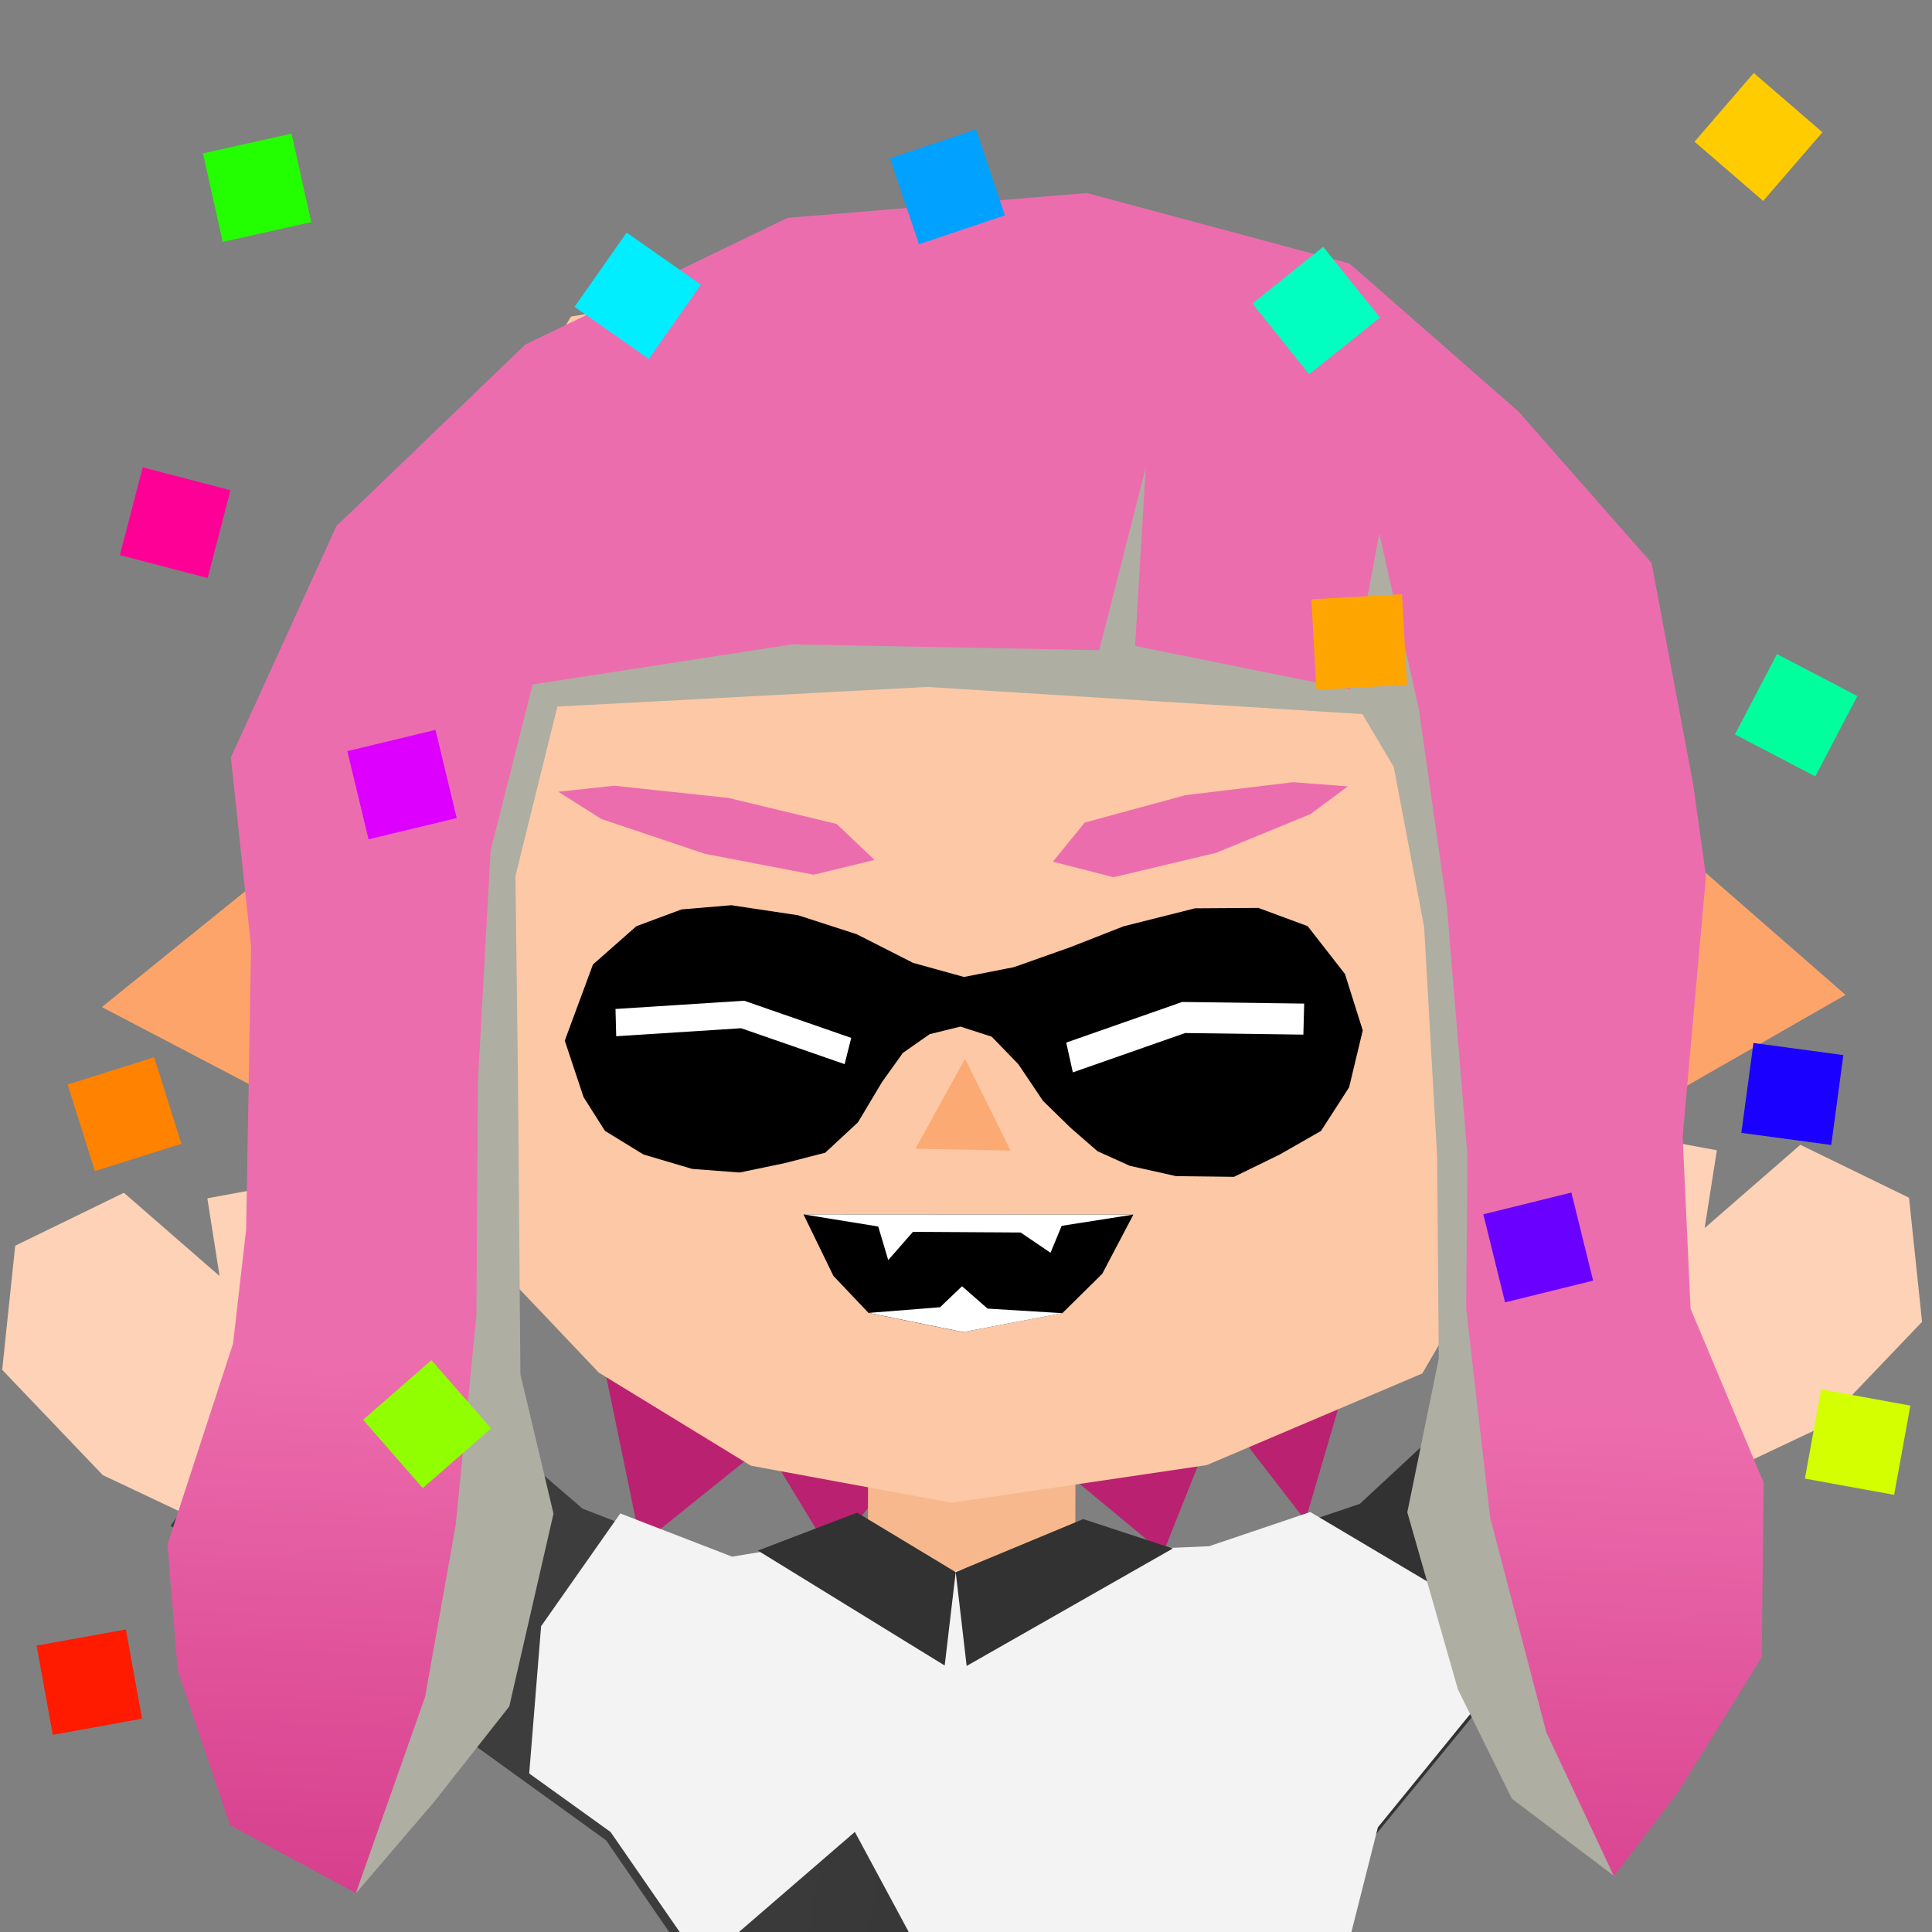 <?xml version="1.0" encoding="UTF-8" standalone="no"?>
<!-- Created with Inkscape (http://www.inkscape.org/) -->

<svg
   width="256"
   height="256"
   viewBox="0 0 67.733 67.733"
   version="1.1"
   id="svg1"
   inkscape:version="1.4 (e7c3feb100, 2024-10-09)"
   sodipodi:docname="confetti.svg"
   inkscape:export-filename="confetti.png"
   inkscape:export-xdpi="1536"
   inkscape:export-ydpi="1536"
   xml:space="preserve"
   xmlns:inkscape="http://www.inkscape.org/namespaces/inkscape"
   xmlns:sodipodi="http://sodipodi.sourceforge.net/DTD/sodipodi-0.dtd"
   xmlns:xlink="http://www.w3.org/1999/xlink"
   xmlns="http://www.w3.org/2000/svg"
   xmlns:svg="http://www.w3.org/2000/svg"
   xmlns:rdf="http://www.w3.org/1999/02/22-rdf-syntax-ns#"
   xmlns:cc="http://creativecommons.org/ns#"><rect x="0" y="0" width="67.733" height="67.733" fill="#808080" stroke="none"/><sodipodi:namedview
     id="namedview1"
     pagecolor="#ffffff"
     bordercolor="#666666"
     borderopacity="1.0"
     inkscape:showpageshadow="2"
     inkscape:pageopacity="0.0"
     inkscape:pagecheckerboard="0"
     inkscape:deskcolor="#d1d1d1"
     inkscape:document-units="px"
     inkscape:zoom="1.3774326"
     inkscape:cx="38.840376"
     inkscape:cy="174.96319"
     inkscape:window-width="1920"
     inkscape:window-height="1004"
     inkscape:window-x="0"
     inkscape:window-y="0"
     inkscape:window-maximized="1"
     inkscape:current-layer="layer1" /><defs
     id="defs1"><linearGradient
       inkscape:collect="always"
       xlink:href="#linearGradient44464"
       id="linearGradient44466"
       x1="67.294"
       y1="46.408"
       x2="82.015"
       y2="42.96"
       gradientUnits="userSpaceOnUse" /><linearGradient
       inkscape:collect="always"
       id="linearGradient44464"><stop
         style="stop-color:#333333;stop-opacity:1;"
         offset="0"
         id="stop44460" /><stop
         style="stop-color:#212121;stop-opacity:1;"
         offset="1"
         id="stop44462" /></linearGradient><linearGradient
       inkscape:collect="always"
       xlink:href="#linearGradient44480"
       id="linearGradient44482"
       x1="80.828"
       y1="42.901"
       x2="93.083"
       y2="54.099"
       gradientUnits="userSpaceOnUse" /><linearGradient
       inkscape:collect="always"
       id="linearGradient44480"><stop
         style="stop-color:#191919;stop-opacity:1;"
         offset="0"
         id="stop44476" /><stop
         style="stop-color:#1a1a1a;stop-opacity:1;"
         offset="1"
         id="stop44478" /></linearGradient><linearGradient
       inkscape:collect="always"
       xlink:href="#linearGradient10"
       id="linearGradient11-1"
       x1="237.178"
       y1="301.833"
       x2="204.72"
       y2="303.685"
       gradientUnits="userSpaceOnUse" /><linearGradient
       id="linearGradient10"
       inkscape:collect="always"><stop
         style="stop-color:#4d4d4d;stop-opacity:1;"
         offset="0"
         id="stop10-0" /><stop
         style="stop-color:#1d1d1d;stop-opacity:1;"
         offset="1"
         id="stop11-6" /></linearGradient><linearGradient
       inkscape:collect="always"
       xlink:href="#linearGradient10"
       id="linearGradient12"
       gradientUnits="userSpaceOnUse"
       x1="251.856"
       y1="305.947"
       x2="226.066"
       y2="338.921"
       gradientTransform="matrix(0.221,-0.012,0.012,0.221,17.885,-8.484)" /><linearGradient
       inkscape:collect="always"
       xlink:href="#linearGradient28165"
       id="linearGradient28167"
       x1="76.784"
       y1="29.761"
       x2="86.251"
       y2="30.79"
       gradientUnits="userSpaceOnUse" /><linearGradient
       inkscape:collect="always"
       id="linearGradient28165"><stop
         style="stop-color:#3d3d3d;stop-opacity:1;"
         offset="0"
         id="stop28161" /><stop
         style="stop-color:#323232;stop-opacity:1;"
         offset="1"
         id="stop28163" /></linearGradient><clipPath
       clipPathUnits="userSpaceOnUse"
       id="clipPath3"><path
         id="path4-3"
         style="display:inline;fill:#ffffff;stroke-width:1.647;stroke-linecap:square;stroke-miterlimit:1.5;paint-order:fill markers stroke"
         inkscape:label="eye white right"
         d="m 36.174,34.362 -0.311,0.062 -0.158,0.153 -0.134,0.218 -0.026,0.257 0.071,0.243 0.132,0.14 0.19,0.058 0.306,0.036 0.37,-0.033 0.31,-0.128 0.227,-0.233 0.07,-0.216 -0.105,-0.193 -0.234,-0.183 -0.326,-0.134 z"
         sodipodi:nodetypes="ccccccccccccccccc" /></clipPath><clipPath
       clipPathUnits="userSpaceOnUse"
       id="clipPath2"><path
         id="path3-2"
         style="display:inline;fill:#ffffff;stroke-width:1.549;stroke-linecap:square;stroke-miterlimit:1.5;paint-order:fill markers stroke"
         inkscape:label="eye white left"
         d="m 35.776,34.944 0.085,0.244 0.197,0.225 0.259,0.069 0.331,0.024 0.342,-0.046 0.21,-0.132 0.189,-0.218 0.072,-0.216 -0.069,-0.19 -0.17,-0.174 -0.261,-0.123 -0.343,-0.038 -0.344,0.064 -0.263,0.14 -0.17,0.182 -0.066,0.19 10e-7,-4e-6 z"
         sodipodi:nodetypes="ccccccccccccccccccc" /></clipPath><linearGradient
       inkscape:collect="always"
       xlink:href="#linearGradient4322"
       id="linearGradient19980"
       x1="37.394"
       y1="27.035"
       x2="37.801"
       y2="44.154"
       gradientUnits="userSpaceOnUse" /><linearGradient
       inkscape:collect="always"
       id="linearGradient4322"><stop
         style="stop-color:#ec6dae;stop-opacity:1;"
         offset="0.61"
         id="stop4318" /><stop
         style="stop-color:#cb2579;stop-opacity:1;"
         offset="1"
         id="stop4320" /></linearGradient><clipPath
       clipPathUnits="userSpaceOnUse"
       id="clipPath7"><path
         id="path8"
         style="fill:url(#linearGradient8);fill-opacity:1;stroke-width:14.735;stroke-linecap:round;stroke-linejoin:round;paint-order:fill markers stroke"
         inkscape:label="under"
         d="m 271.886,133.892 -5.402,0.849 -9.571,-3.594 -16.615,-13.816 -10.441,14.911 28.605,19.957 5.293,7.432 0.971,16.034 -0.805,15.355 -1.651,21.527 7.993,3.119 38.132,-0.989 -1.471,-17.861 -0.928,-13.135 0.732,-23.562 2.141,-8.113 19.26,-22.74 -6.816,-10.386 -13.35,11.969 -10.149,3.295 -12.976,0.504 -6.425,1.818 -2.965,-2.554 z"
         sodipodi:nodetypes="cccccccccccccccccccccccc" /></clipPath><linearGradient
       inkscape:collect="always"
       xlink:href="#linearGradient28165"
       id="linearGradient8"
       gradientUnits="userSpaceOnUse"
       x1="76.784"
       y1="29.761"
       x2="86.251"
       y2="30.79"
       gradientTransform="matrix(4.512,0.236,-0.236,4.512,-84.504,24.128)" /></defs><g
     inkscape:label="Layer 1"
     inkscape:groupmode="layer"
     id="layer1"><g
       id="g7661"
       inkscape:label="summatia"
       transform="matrix(0.572,0,0,0.592,-127.783,-24.703)"
       style="display:inline;stroke-width:1.228"><g
         id="g7086"
         inkscape:label="body"
         transform="matrix(4.21,0.22,-0.22,4.21,-59.477,31.217)"
         style="stroke-width:1.541"><path
           id="rect18344"
           style="display:inline;fill:#ba2170;fill-opacity:1;stroke-width:2.074;stroke-linecap:round;stroke-linejoin:round;stroke-miterlimit:1.5;paint-order:fill markers stroke"
           d="m 34.487,36.203 7.686,-0.577 -0.69,2.895 -0.856,-0.891 -0.436,1.258 -1.931,-1.281 -1.132,1.492 -0.676,-0.889 -1.083,0.93 z"
           sodipodi:nodetypes="cccccccccc"
           inkscape:label="rect18344"
           transform="matrix(1.572,0.028,-0.029,1.639,23.111,-44.97)" /><rect
           style="display:inline;fill:#f7b88d;fill-opacity:1;stroke:none;stroke-width:3.825;stroke-linecap:round;stroke-linejoin:round;stroke-miterlimit:1.5;paint-order:fill markers stroke"
           id="rect7023"
           width="3.015"
           height="1.581"
           x="79.784"
           y="22.983"
           inkscape:label="neck"
           transform="rotate(-2.832)" /><path
           id="rect1627"
           style="fill:#f7b88d;fill-opacity:1;stroke-width:3.261;stroke-linecap:round;stroke-linejoin:round;paint-order:fill markers stroke"
           d="m 79.636,37.016 0.241,-2.713 -1.154,-6.051 0.306,-2.249 -0.357,-0.455 -0.049,-4.519 1.026,-0.738 6.08,-0.142 2.374,2.205 -0.347,3.959 0.705,8.355 0.502,2.307 -0.864,2.343 -0.208,6.724 -0.138,10.274 -0.466,3.177 -4.09,0.969 1.701,-4.129 -0.029,-10.831 -0.256,-5.507 -1.237,0.277 -0.288,5.565 -0.19,10.091 -0.876,2.65 -3.725,1.333 1.692,-3.394 0.066,-10.521 z"
           sodipodi:nodetypes="cccccccccccccccccccccccccccc"
           inkscape:label="meat" /><path
           id="rect7144"
           style="display:inline;fill:url(#linearGradient44466);fill-opacity:1;stroke-width:3.261;stroke-linecap:round;stroke-linejoin:round;paint-order:fill markers stroke"
           inkscape:label="right legging"
           d="m 79.318,43.039 0.018,-2.261 -0.203,-4.126 5.305,2.262 -1.156,4.607 -2.402,0.296 z"
           sodipodi:nodetypes="ccccccc" /><path
           id="rect7088"
           style="display:inline;fill:url(#linearGradient44482);fill-opacity:1;stroke-width:3.261;stroke-linecap:round;stroke-linejoin:round;paint-order:fill markers stroke"
           d="m 78.997,36.441 9.832,0.932 -0.573,2.973 -0.082,3.441 -1.641,0.243 -1.86,-0.362 -0.696,-3.657 -1.958,-1.308 z"
           sodipodi:nodetypes="ccccccccc"
           inkscape:label="left legging" /><path
           id="rect7-61"
           style="display:inline;fill:#1dccb8;fill-opacity:1;stroke-width:0.529;stroke-linecap:round;stroke-linejoin:round"
           transform="matrix(1.033,-0.054,0.054,1.033,34.358,-4.809)"
           d="m 49.996,42.762 0.362,0.195 -0.737,3.007 -0.346,3.668 -0.288,0.027 0.299,-3.721 z"
           sodipodi:nodetypes="ccccccc" /><g
           id="g17710"
           inkscape:label="boots"
           style="display:inline;stroke-width:1.541"
           transform="matrix(0.81,7.9693671e-5,7.9693671e-5,0.812,22.922,9.21)"><path
             id="rect1-5"
             style="fill:url(#linearGradient11-1);stroke-width:3.166;stroke-linecap:round;stroke-linejoin:round"
             transform="matrix(0.221,-0.012,0.012,0.221,18.399,-6.31)"
             d="m 198.691,325.845 6.301,-13.197 12.972,-6.58 1.139,-28.754 9.633,-2.019 11.766,1.535 -2.492,29.704 -1.006,13.199 -14.812,8.59 -12.734,2.018 z"
             sodipodi:nodetypes="ccccccccccc" /><path
             id="path11-5"
             style="fill:url(#linearGradient12);stroke-width:0.701;stroke-linecap:round;stroke-linejoin:round"
             d="m 73.058,62.892 0.65,-2.139 2.387,-1.907 -0.069,-5.97 2.085,-1.135 2.223,1.004 0.197,5.973 -0.07,2.929 -3.295,2.094 -2.206,0.173 z"
             sodipodi:nodetypes="ccccccccccc" /><path
             id="rect6"
             style="display:inline;fill:#13877b;fill-opacity:1;stroke-width:0.548;stroke-linecap:round;stroke-linejoin:round"
             transform="matrix(1.07,-0.056,0.056,1.068,-4.982,-4.645)"
             d="m 67.128,56.267 2.162,0.285 2.374,-0.274 -0.104,1.347 -2.536,0.192 -1.997,-0.277 z"
             sodipodi:nodetypes="ccccccc" /><path
             id="path45"
             style="display:inline;fill:#13877b;fill-opacity:1;stroke-width:0.586;stroke-linecap:round;stroke-linejoin:round"
             d="m 75.883,51.467 2.239,0.234 2.242,-0.373 0.097,1.381 -1.85,0.221 -2.701,-0.063 z"
             sodipodi:nodetypes="ccccccc" /></g><g
           id="g50"
           inkscape:label="socks"
           style="display:none;stroke-width:1.541"
           transform="matrix(0.933,9.1795255e-5,9.1795255e-5,0.935,4.649,4.343)"><path
             id="path47"
             style="fill:#f1f1f1;fill-opacity:1;stroke-width:3.166;stroke-linecap:round;stroke-linejoin:round"
             transform="matrix(0.221,-0.012,0.012,0.221,18.399,-6.31)"
             d="m 195.927,325.976 6.301,-13.197 15.735,-6.711 0.881,-13.946 9.633,-2.019 10.217,2.05 -0.685,14.381 -1.006,13.199 -14.812,8.59 -15.498,2.149 z"
             sodipodi:nodetypes="ccccccccccc" /><path
             id="path48"
             style="fill:#f1f1f1;fill-opacity:1;stroke-width:3.166;stroke-linecap:round;stroke-linejoin:round"
             transform="matrix(0.221,-0.012,0.012,0.221,18.399,-6.31)"
             d="m 230.781,335.052 3.437,-9.498 12.535,-8.043 0.837,-13.819 9.419,-1.798 10.052,2.222 -0.262,13.862 -1.006,13.199 -15.359,8.669 -11.312,0.261 z"
             sodipodi:nodetypes="ccccccccccc" /><path
             id="path49"
             style="display:none;fill:#13877b;fill-opacity:1;stroke-width:0.548;stroke-linecap:round;stroke-linejoin:round"
             transform="matrix(1.07,-0.056,0.056,1.068,-4.982,-4.645)"
             d="m 67.128,56.267 2.162,0.285 2.374,-0.274 -0.104,1.347 -2.536,0.192 -1.997,-0.277 z"
             sodipodi:nodetypes="ccccccc" /><path
             id="path50"
             style="display:none;fill:#13877b;fill-opacity:1;stroke-width:0.548;stroke-linecap:round;stroke-linejoin:round"
             transform="matrix(1.07,-0.056,0.056,1.068,-4.982,-4.645)"
             d="m 72.994,58.388 2.075,0.327 2.107,-0.239 0.023,1.294 -1.734,0.116 -2.514,-0.19 z"
             sodipodi:nodetypes="ccccccc" /></g><g
           id="g12461"
           inkscape:label="clothes"
           style="stroke-width:1.541"><path
             id="rect7255"
             style="fill:url(#linearGradient28167);fill-opacity:1;stroke-width:3.261;stroke-linecap:round;stroke-linejoin:round;paint-order:fill markers stroke"
             inkscape:label="under"
             d="m 80.043,20.144 -1.184,0.25 -2.157,-0.684 -3.832,-2.862 -2.136,3.416 6.553,4.081 1.256,1.582 0.4,3.533 -5.04e-4,3.403 -0.116,4.777 1.803,0.597 8.417,-0.659 -0.531,-3.931 -0.357,-2.893 -0.111,-5.216 0.38,-1.818 3.994,-5.249 -1.627,-2.217 -2.812,2.8 -2.205,0.846 -2.862,0.261 -1.399,0.476 -0.685,-0.53 z"
             sodipodi:nodetypes="cccccccccccccccccccccccc" /><path
             id="rect3-4"
             style="fill:#f3f3f3;fill-opacity:1;stroke-width:3.166;stroke-linecap:round;stroke-linejoin:round"
             transform="matrix(0.221,-0.012,0.012,0.221,18.399,-6.31)"
             d="m 270.063,133.239 13.529,-3.186 20.051,1.457 8.511,4.906 4.955,13.026 -10.493,26.352 -9.552,-16.019 -11.242,12.859 -11.311,-20.406 -17.11,14.214 -4.316,-17.48 0.842,-9.831 5.999,-8.221 z"
             sodipodi:nodetypes="cccccccccccccc"
             clip-path="url(#clipPath7)" /><path
             id="rect4"
             style="fill:#323232;fill-opacity:1;stroke-width:1.944"
             transform="matrix(0.221,-0.012,0.012,0.221,18.399,-6.31)"
             d="m 268.177,134.359 6.524,-2.394 6.468,3.788 -0.736,5.927 z"
             sodipodi:nodetypes="ccccc" /><path
             id="path5-7"
             style="fill:#323232;fill-opacity:1;stroke-width:1.944"
             transform="matrix(0.221,-0.012,0.012,0.221,18.399,-6.31)"
             d="m 295.433,134.282 -5.88,-1.878 -8.384,3.349 0.706,5.957 z"
             sodipodi:nodetypes="ccccc" /></g><path
           id="path1-9"
           style="display:inline;fill:#fdd2b6;fill-opacity:1;stroke-width:2.969;stroke-linecap:round;stroke-linejoin:round;paint-order:fill markers stroke"
           d="m 71.302,20.232 -1.591,-0.629 -1.537,-1.4 0.098,-1.751 1.539,-0.825 1.45,1.095 -0.234,-1.081 1.001,-0.232 0.542,1.783 0.135,0.919 z"
           sodipodi:nodetypes="ccccccccccc"
           inkscape:label="left" /><path
           id="path6"
           style="display:inline;fill:#fdd2b6;fill-opacity:1;stroke-width:2.969;stroke-linecap:round;stroke-linejoin:round;paint-order:fill markers stroke"
           d="m 93.113,18.417 1.517,-0.791 1.383,-1.553 -0.28,-1.731 -1.617,-0.66 -1.328,1.24 0.12,-1.1 -1.019,-0.127 -0.353,1.83 -0.039,0.928 z"
           sodipodi:nodetypes="ccccccccccc"
           inkscape:label="left" /></g><g
         id="g37975-6"
         inkscape:label="head"
         transform="matrix(7.087,0.498,-0.519,7.389,40.231,-171.631)"
         style="display:inline;stroke-width:1.364"><path
           id="path35540-5"
           style="display:inline;fill:#fda46b;stroke-width:1.443;stroke-linecap:square;stroke-linejoin:round;stroke-miterlimit:1.5;paint-order:stroke fill markers"
           inkscape:label="ear right"
           inkscape:transform-center-x="0.57222739"
           inkscape:transform-center-y="-0.00040558725"
           transform="matrix(1.381,0,0,1.127,-9.256,-4.168)"
           d="m 27.91,34.73 2.188,-2.316 0.304,3.548 z"
           sodipodi:nodetypes="cccc" /><path
           id="path35595-6"
           style="display:inline;fill:#fda46b;fill-opacity:1;stroke-width:1.8;stroke-linecap:square;stroke-linejoin:round;stroke-miterlimit:1.5;paint-order:stroke fill markers"
           inkscape:label="ear left"
           inkscape:transform-center-x="-0.57222699"
           inkscape:transform-center-y="-0.00040558725"
           d="m 44.286,33.864 -2.147,-1.503 -0.064,2.88 z"
           sodipodi:nodetypes="cccc" /><path
           id="rect29671-9"
           style="fill:#fdc8a5;fill-opacity:1;stroke-width:1.43;stroke-linecap:square;stroke-linejoin:round;stroke-miterlimit:1.5;paint-order:stroke fill markers"
           d="m 42.178,31.395 0.735,1.343 -0.216,1.689 0.109,0.932 -1.371,0.695 -0.57,1.075 -1.802,0.856 -2.171,0.448 -1.751,-0.179 -1.363,-0.654 -1.457,-1.235 -0.498,-1.627 0.075,-1.719 0.408,-1.57 0.057,-1.189 0.557,-1.066 1.957,-0.445 2.183,0.574 2.732,-0.123 1.35,0.659 z"
           sodipodi:nodetypes="ccccccccccccccccccccc"
           inkscape:label="face" /><g
           id="g70672-3"
           inkscape:label="face feat"
           transform="matrix(0.885,-0.036,0.043,0.906,0.89,4.562)"
           style="stroke-width:1.364"><g
             id="g34873-7"
             inkscape:label="mouth"
             transform="matrix(0.575,-0.056,0.052,0.518,14.844,20.069)"
             style="display:none;stroke-width:1.364"><path
               id="rect870-4"
               style="fill:none;stroke:#fcaa73;stroke-width:0.446;stroke-linecap:round;stroke-linejoin:bevel;stroke-miterlimit:1.5;stroke-dasharray:none;stroke-opacity:1;paint-order:fill markers stroke"
               d="m 40.32,36.536 -1.904,-0.541 -1.95,0.276 1.95,-0.276 z"
               sodipodi:nodetypes="ccccc" /></g><g
             id="g29947-5"
             inkscape:label="mouth"
             transform="matrix(2.588,-0.29,0.348,2.422,-65.294,-27.641)"
             style="display:inline;stroke-width:1.463"><path
               id="rect29358-2"
               style="stroke-width:0.774;stroke-linecap:square;stroke-miterlimit:1.5;paint-order:fill markers stroke"
               inkscape:label="mouth"
               d="m 35.505,30.702 1.226,0.113 -0.139,0.202 -0.164,0.128 -0.377,0.034 -0.343,-0.101 -0.116,-0.145 z"
               sodipodi:nodetypes="cccccccc" /><path
               id="path29517-5"
               style="fill:#ffffff;fill-opacity:1;stroke-width:0.774;stroke-linecap:square;stroke-miterlimit:1.5;paint-order:fill markers stroke"
               inkscape:label="teeth top"
               d="m 35.505,30.702 1.226,0.113 -0.271,0.016 -0.052,0.093 -0.103,-0.083 -0.4,-0.039 -0.103,0.093 -0.024,-0.124 z"
               sodipodi:nodetypes="ccccccccc" /><path
               id="path29519-47"
               style="fill:#ffffff;fill-opacity:1;stroke-width:0.774;stroke-linecap:square;stroke-miterlimit:1.5;paint-order:fill markers stroke"
               inkscape:label="teeth bottom"
               d="m 35.976,31.082 0.09,-0.068 0.086,0.089 0.277,0.042 -0.377,0.034 -0.343,-0.101 z"
               sodipodi:nodetypes="ccccccc" /></g><path
             id="path37896-4"
             style="display:inline;fill:#fcaa73;stroke-width:2.13;stroke-linecap:square;stroke-linejoin:round;stroke-miterlimit:1.5;paint-order:stroke fill markers"
             inkscape:label="nose"
             d="m 39.278,35.808 -0.926,0.008 0.462,-0.805 0.465,0.798 z"
             sodipodi:nodetypes="ccccc" /><g
             id="g30205-4"
             inkscape:label="eye"
             transform="matrix(-4.946,-0.504,-0.537,5.448,231.728,-112.132)"
             style="display:inline;stroke-width:1.364"><path
               id="rect29546-3"
               style="display:inline;stroke-width:0.669;stroke-linecap:square;stroke-miterlimit:1.5;paint-order:fill markers stroke"
               inkscape:label="eye patch"
               d="m 35.434,30.065 0.098,0.045 0.106,0.045 0.095,0.027 0.102,-0.011 0.116,-0.033 0.118,-0.017 0.132,-9.34e-4 0.096,0.018 0.084,0.037 0.076,0.071 0.038,0.128 -0.049,0.086 -0.049,0.049 -0.08,0.029 -0.098,0.012 -0.093,-0.005 -0.085,-0.025 -0.077,-0.026 -0.057,-0.056 -0.038,-0.07 -0.034,-0.051 -0.048,-0.036 -0.058,-0.019 -0.063,0.009 -0.058,0.038 -0.056,0.053 -0.06,0.037 -0.057,0.031 -0.066,0.016 -0.092,0.006 -0.113,-0.012 -0.084,-0.046 -0.075,-0.047 -0.045,-0.076 -0.014,-0.094 0.047,-0.086 0.083,-0.068 0.1,-0.018 0.123,0.015 z"
               sodipodi:nodetypes="ccccccccccccccccccccccccccccccccccccccccc" /><g
               id="g16"
               inkscape:label="open"
               style="display:none"
               transform="matrix(1.019,0.043,-0.057,0.982,1.081,-0.988)"><path
                 id="path35304-0"
                 style="display:inline;fill:#ffffff;stroke-width:0.516;stroke-linecap:square;stroke-miterlimit:1.5;paint-order:fill markers stroke"
                 inkscape:label="eye white right"
                 d="m 36.188,30.137 0.099,0.024 0.048,0.05 0.039,0.069 0.004,0.079 -0.026,0.073 -0.045,0.041 -0.062,0.014 -0.098,0.006 -0.118,-0.017 -0.097,-0.045 -0.069,-0.075 -0.019,-0.067 0.037,-0.057 0.078,-0.052 0.106,-0.035 z"
                 sodipodi:nodetypes="ccccccccccccccccc" /><path
                 id="path35306-7"
                 style="display:inline;fill:#ffffff;stroke-width:0.495;stroke-linecap:square;stroke-miterlimit:1.5;paint-order:fill markers stroke"
                 inkscape:label="eye white left"
                 d="m 35.516,30.266 -0.032,0.074 -0.068,0.066 -0.086,0.017 -0.109,0.002 -0.111,-0.02 -0.067,-0.045 -0.058,-0.071 -0.02,-0.068 0.026,-0.058 0.059,-0.051 0.088,-0.034 0.113,-0.006 0.112,0.026 0.084,0.048 0.053,0.059 0.018,0.06 v -1e-6 z"
                 sodipodi:nodetypes="ccccccccccccccccccc" /><g
                 id="g35470-8"
                 inkscape:label="pupil"
                 transform="matrix(-0.32,-0.017,-0.016,0.306,48.32,20.221)"
                 style="display:inline;stroke-width:1.516"
                 mask="none"
                 clip-path="url(#clipPath3)"><path
                   id="path35360-6"
                   style="fill:#9ae4b6;fill-opacity:1;stroke-width:1.604;stroke-linecap:square;stroke-linejoin:round;stroke-miterlimit:1.5;paint-order:stroke fill markers"
                   d="m 36.963,35.099 -0.273,0.214 -0.344,0.049 -0.322,-0.129 -0.214,-0.273 -0.049,-0.344 0.129,-0.322 0.273,-0.214 0.344,-0.049 0.322,0.129 0.214,0.273 0.049,0.344 z"
                   sodipodi:nodetypes="ccccccccccccc"
                   mask="none" /><path
                   id="path35466-8"
                   style="stroke-width:1.379;stroke-linecap:square;stroke-linejoin:round;stroke-miterlimit:1.5;paint-order:stroke fill markers"
                   d="m 36.782,34.974 -0.178,0.135 -0.222,0.028 -0.206,-0.086 -0.135,-0.178 -0.028,-0.222 0.086,-0.206 0.178,-0.135 0.222,-0.028 0.206,0.086 0.135,0.178 0.028,0.222 z"
                   sodipodi:nodetypes="ccccccccccccc"
                   mask="none" /></g><g
                 id="g35479-8"
                 inkscape:label="pupil"
                 transform="matrix(-0.327,-0.017,-0.017,0.31,47.815,20.028)"
                 style="display:inline;stroke-width:1.364"
                 mask="none"
                 clip-path="url(#clipPath2)"><path
                   id="path35475-4"
                   style="fill:#9ae4b6;fill-opacity:1;stroke-width:1.443;stroke-linecap:square;stroke-linejoin:round;stroke-miterlimit:1.5;paint-order:stroke fill markers"
                   d="m 37.114,35.101 -0.273,0.214 -0.344,0.049 -0.322,-0.129 -0.214,-0.273 -0.049,-0.344 0.129,-0.322 0.273,-0.214 0.344,-0.049 0.322,0.129 0.214,0.273 0.049,0.344 z"
                   sodipodi:nodetypes="ccccccccccccc"
                   mask="none" /><path
                   id="path35477-3"
                   style="stroke-width:1.202;stroke-linecap:square;stroke-linejoin:round;stroke-miterlimit:1.5;paint-order:stroke fill markers"
                   d="m 36.907,34.97 -0.173,0.131 -0.215,0.027 -0.2,-0.084 -0.131,-0.173 -0.027,-0.215 0.084,-0.2 0.173,-0.131 0.215,-0.027 0.2,0.084 0.131,0.173 0.027,0.215 z"
                   sodipodi:nodetypes="ccccccccccccc"
                   mask="none" /></g></g><g
               id="g26"
               inkscape:label="close"
               style="display:inline"><path
                 id="path17"
                 style="display:inline;fill:none;stroke:#ffffff;stroke-width:0.044;stroke-linecap:square;stroke-miterlimit:1.5;stroke-dasharray:none;stroke-opacity:1;paint-order:fill markers stroke"
                 inkscape:label="eye white right"
                 d="m 36.378,30.33 -0.223,-0.038 -0.191,0.031"
                 sodipodi:nodetypes="ccc" /><path
                 id="path18"
                 style="display:inline;fill:none;stroke:#ffffff;stroke-width:0.05;stroke-linecap:square;stroke-miterlimit:1.5;stroke-dasharray:none;stroke-opacity:1;paint-order:fill markers stroke"
                 inkscape:label="eye white left"
                 d="m 35.487,30.277 -0.19,-0.08 -0.209,-0.022"
                 sodipodi:nodetypes="ccc" /></g></g><g
             id="g30026-1"
             inkscape:label="lashes"
             transform="matrix(-5.031,-0.264,-0.264,5.031,228.3,-108.143)"
             style="display:inline;stroke-width:1.364"><path
               id="rect29990-4"
               style="display:inline;fill:#ec6dae;fill-opacity:1;stroke-width:0.71;stroke-linecap:square;stroke-miterlimit:1.5;paint-order:fill markers stroke"
               inkscape:label="right"
               d="m 35.929,29.99 -0.119,0.018 -0.194,-0.058 -0.177,-0.082 -0.068,-0.054 0.106,0.001 0.206,0.039 0.19,0.063 z"
               sodipodi:nodetypes="ccccccccc" /><path
               id="path29993-9"
               style="display:inline;fill:#ec6dae;fill-opacity:1;stroke-width:0.721;stroke-linecap:square;stroke-miterlimit:1.5;paint-order:fill markers stroke"
               inkscape:label="left"
               d="m 36.273,30.014 0.115,0.035 0.213,-0.02 0.204,-0.045 0.087,-0.041 -0.107,-0.019 -0.222,0.004 -0.212,0.029 z"
               sodipodi:nodetypes="ccccccccc" /></g></g><g
           id="g36924-0"
           inkscape:label="hair"
           style="display:inline;stroke-width:1.364"><path
             id="rect35600-6"
             style="fill:#aeaea3;stroke-width:1.443;stroke-linecap:square;stroke-linejoin:round;stroke-miterlimit:1.5;paint-order:stroke fill markers"
             inkscape:label="hair under"
             d="m 31.986,30.13 -1.149,4.226 0.228,0.019 -0.231,2.537 0.549,3.324 0.61,1.655 0.617,-0.771 0.592,-0.806 0.268,-1.563 -0.366,-1.092 -0.195,-2.371 -0.139,-1.601 0.262,-1.375 3.169,-0.371 3.763,-0.036 0.301,0.403 0.355,1.259 0.246,1.824 0.132,1.609 -0.181,1.245 0.539,1.383 0.528,0.84 0.928,0.559 -0.086,-5.815 -0.403,-1.789 -1.106,-2.087 -1.272,-1.304 z"
             sodipodi:nodetypes="cccccccccccccccccccccccccccc" /><path
             id="rect32630-8"
             style="fill:url(#linearGradient19980);fill-opacity:1;stroke-width:1.443;stroke-linecap:square;stroke-linejoin:round;stroke-miterlimit:1.5;paint-order:stroke fill markers"
             inkscape:label="hair"
             d="m 37.288,27.909 -2.561,0.372 -2.182,1.162 -1.52,1.558 -0.773,1.907 0.284,1.494 0.123,2.261 -0.046,0.918 -0.447,1.641 0.162,0.998 0.541,1.204 1.122,0.467 0.481,-1.604 0.163,-1.39 0.056,-1.68 -0.124,-1.873 -0.025,-1.847 0.264,-1.347 2.213,-0.471 2.643,-0.131 0.294,-1.484 0.012,1.429 1.878,0.222 0.158,-1.26 0.442,1.372 0.357,1.558 0.323,1.977 0.078,1.221 0.329,1.655 0.609,1.681 0.666,1.108 0.503,-0.708 0.641,-1.125 -0.086,-1.393 -0.73,-1.344 -0.169,-1.37 0.049,-2.09 -0.165,-0.727 -0.487,-1.739 -1.235,-1.131 -1.539,-1.081 z"
             sodipodi:nodetypes="cccccccccccccccccccccccccccccccccccccccccc" /></g><g
           id="g1-6"
           transform="matrix(0.535,-0.009,0.01,0.513,-5.852,28.604)"
           style="display:none;stroke-width:1.541"><path
             d="m 93.383,16.243 0.601,-0.72 0.568,-1.039 0.783,0.317 -0.441,1.061 0.851,-0.703 1.214,-0.222 0.522,0.838 -0.067,1.001 -1.068,1.419 -1.356,0.758 z"
             style="display:inline;fill:#fdd3b8;fill-opacity:1;stroke-width:0.534;stroke-linecap:round;stroke-linejoin:round;paint-order:fill markers stroke"
             id="path1886"
             sodipodi:nodetypes="cccccccccccc" /><path
             id="rect3366"
             style="fill:#414141;fill-opacity:1;stroke-width:0.245;stroke-linecap:round;stroke-linejoin:round;paint-order:fill markers stroke"
             inkscape:label="sleeve"
             d="m 93.409,15.925 1.29,1.246 0.555,1.741 -4.267,4.69 -1.6,0.544 -4.387,1.745 0.236,-3.973 3.485,-1.593 z"
             sodipodi:nodetypes="ccccccccc" /><path
             id="path26"
             style="fill:#f3f3f3;fill-opacity:1;stroke-width:0.245;stroke-linecap:round;stroke-linejoin:round;paint-order:fill markers stroke"
             inkscape:label="sleeve"
             d="m 89.388,24.146 -4.387,1.745 0.236,-3.973 3.485,-1.593 0.593,1.383 z"
             sodipodi:nodetypes="cccccc" /></g></g><g
         id="g3"
         inkscape:label="arm"
         transform="matrix(0.893,0,0,0.893,32.968,18.021)"
         style="display:none"><path
           id="path1"
           style="display:inline;fill:#fdd2b6;fill-opacity:1;stroke-width:19.243;stroke-linecap:round;stroke-linejoin:round;paint-order:fill markers stroke"
           d="m 281.184,116.805 -7.805,-7.707 -5.444,-12.167 5.205,-10.186 11.335,-1.08 5.731,10.134 1.467,-7.022 6.564,1.109 -1.485,11.968 -1.622,5.81 z"
           sodipodi:nodetypes="ccccccccccc"
           inkscape:label="left" /><path
           id="path3"
           style="display:inline;fill:#333333;fill-opacity:1;stroke-width:19.243;stroke-linecap:round;stroke-linejoin:round;paint-order:fill markers stroke"
           d="m 288.769,140.886 -8.903,-24.081 16.342,-9.025 8.604,21.968 13.64,21.036 -4.337,7.838 -11.816,2.124 z"
           sodipodi:nodetypes="cccccccc"
           inkscape:label="left" /></g></g><g
       inkscape:label="Layer 1"
       id="layer1-5"
       transform="matrix(0.265,0,0,0.265,0.489,1.799)"
       style="display:inline;stroke-width:1.541"><rect
         style="fill:#24ff00;fill-opacity:1;stroke-width:19.1;paint-order:stroke fill markers"
         id="rect1"
         width="12"
         height="12"
         x="21.468"
         y="18.622"
         transform="rotate(-12.573)" /><rect
         style="fill:#00a1ff;fill-opacity:1;stroke-width:19.1;paint-order:stroke fill markers"
         id="rect2"
         width="12"
         height="12"
         x="50.359"
         y="-117.348"
         transform="rotate(71.413)"
         inkscape:spray-origin="#rect1" /><rect
         style="fill:#ffcc00;fill-opacity:1;stroke-width:19.1;paint-order:stroke fill markers"
         id="rect3"
         width="12"
         height="12"
         x="176.17"
         y="-148.158"
         transform="rotate(40.778)"
         inkscape:spray-origin="#rect1" /><rect
         style="fill:#d4ff00;fill-opacity:1;stroke-width:19.1;paint-order:stroke fill markers"
         id="rect4-3"
         width="12"
         height="12"
         x="-143.328"
         y="266.927"
         transform="rotate(-79.681)"
         inkscape:spray-origin="#rect1" /><rect
         style="fill:#1a00ff;fill-opacity:1;stroke-width:19.1;paint-order:stroke fill markers"
         id="rect5"
         width="12"
         height="12"
         x="99.278"
         y="-257.593"
         transform="rotate(97.676)"
         inkscape:spray-origin="#rect1" /><rect
         style="fill:#00eeff;fill-opacity:1;stroke-width:19.1;paint-order:stroke fill markers"
         id="rect6-5"
         width="12"
         height="12"
         x="-92.125"
         y="14.937"
         transform="rotate(-144.937)"
         inkscape:spray-origin="#rect1" /><rect
         style="fill:#ff1b00;fill-opacity:1;stroke-width:19.1;paint-order:stroke fill markers"
         id="rect7"
         width="12"
         height="12"
         x="-34.638"
         y="208.078"
         transform="rotate(-10.266)"
         inkscape:spray-origin="#rect1" /><rect
         style="fill:#ff0097;fill-opacity:1;stroke-width:19.1;paint-order:stroke fill markers"
         id="rect8"
         width="12"
         height="12"
         x="-42.362"
         y="-60.966"
         transform="rotate(-165.397)"
         inkscape:spray-origin="#rect1" /><rect
         style="fill:#ffa500;fill-opacity:1;stroke-width:19.1;paint-order:stroke fill markers"
         id="rect9"
         width="12"
         height="12"
         x="167.381"
         y="81.867"
         transform="rotate(-3.167)"
         inkscape:spray-origin="#rect1" /><rect
         style="fill:#ff8300;fill-opacity:1;stroke-width:19.1;paint-order:stroke fill markers"
         id="rect10"
         width="12"
         height="12"
         x="-144.496"
         y="-34.343"
         transform="rotate(-107.505)"
         inkscape:spray-origin="#rect1" /><rect
         style="fill:#00ffc1;fill-opacity:1;stroke-width:19.1;paint-order:stroke fill markers"
         id="rect11"
         width="12"
         height="12"
         x="-118.942"
         y="-140.541"
         transform="rotate(141.271)"
         inkscape:spray-origin="#rect1" /><rect
         style="fill:#91ff00;fill-opacity:1;stroke-width:19.1;paint-order:stroke fill markers"
         id="rect12"
         width="12"
         height="12"
         x="-178.748"
         y="-84.293"
         transform="rotate(-131.13)"
         inkscape:spray-origin="#rect1" /><rect
         style="fill:#dd00ff;fill-opacity:1;stroke-width:19.1;paint-order:stroke fill markers"
         id="rect13"
         width="12"
         height="12"
         x="100.331"
         y="-33.211"
         transform="rotate(76.466)"
         inkscape:spray-origin="#rect1" /><rect
         style="fill:#00ff9d;fill-opacity:1;stroke-width:19.1;paint-order:stroke fill markers"
         id="rect14"
         width="12"
         height="12"
         x="-255.639"
         y="25.41"
         transform="rotate(-152.397)"
         inkscape:spray-origin="#rect1" /><rect
         style="fill:#6a00ff;fill-opacity:1;stroke-width:19.1;paint-order:stroke fill markers"
         id="rect15"
         width="12"
         height="12"
         x="-207.956"
         y="151.863"
         transform="rotate(-103.864)"
         inkscape:spray-origin="#rect1" /></g></g></svg>
